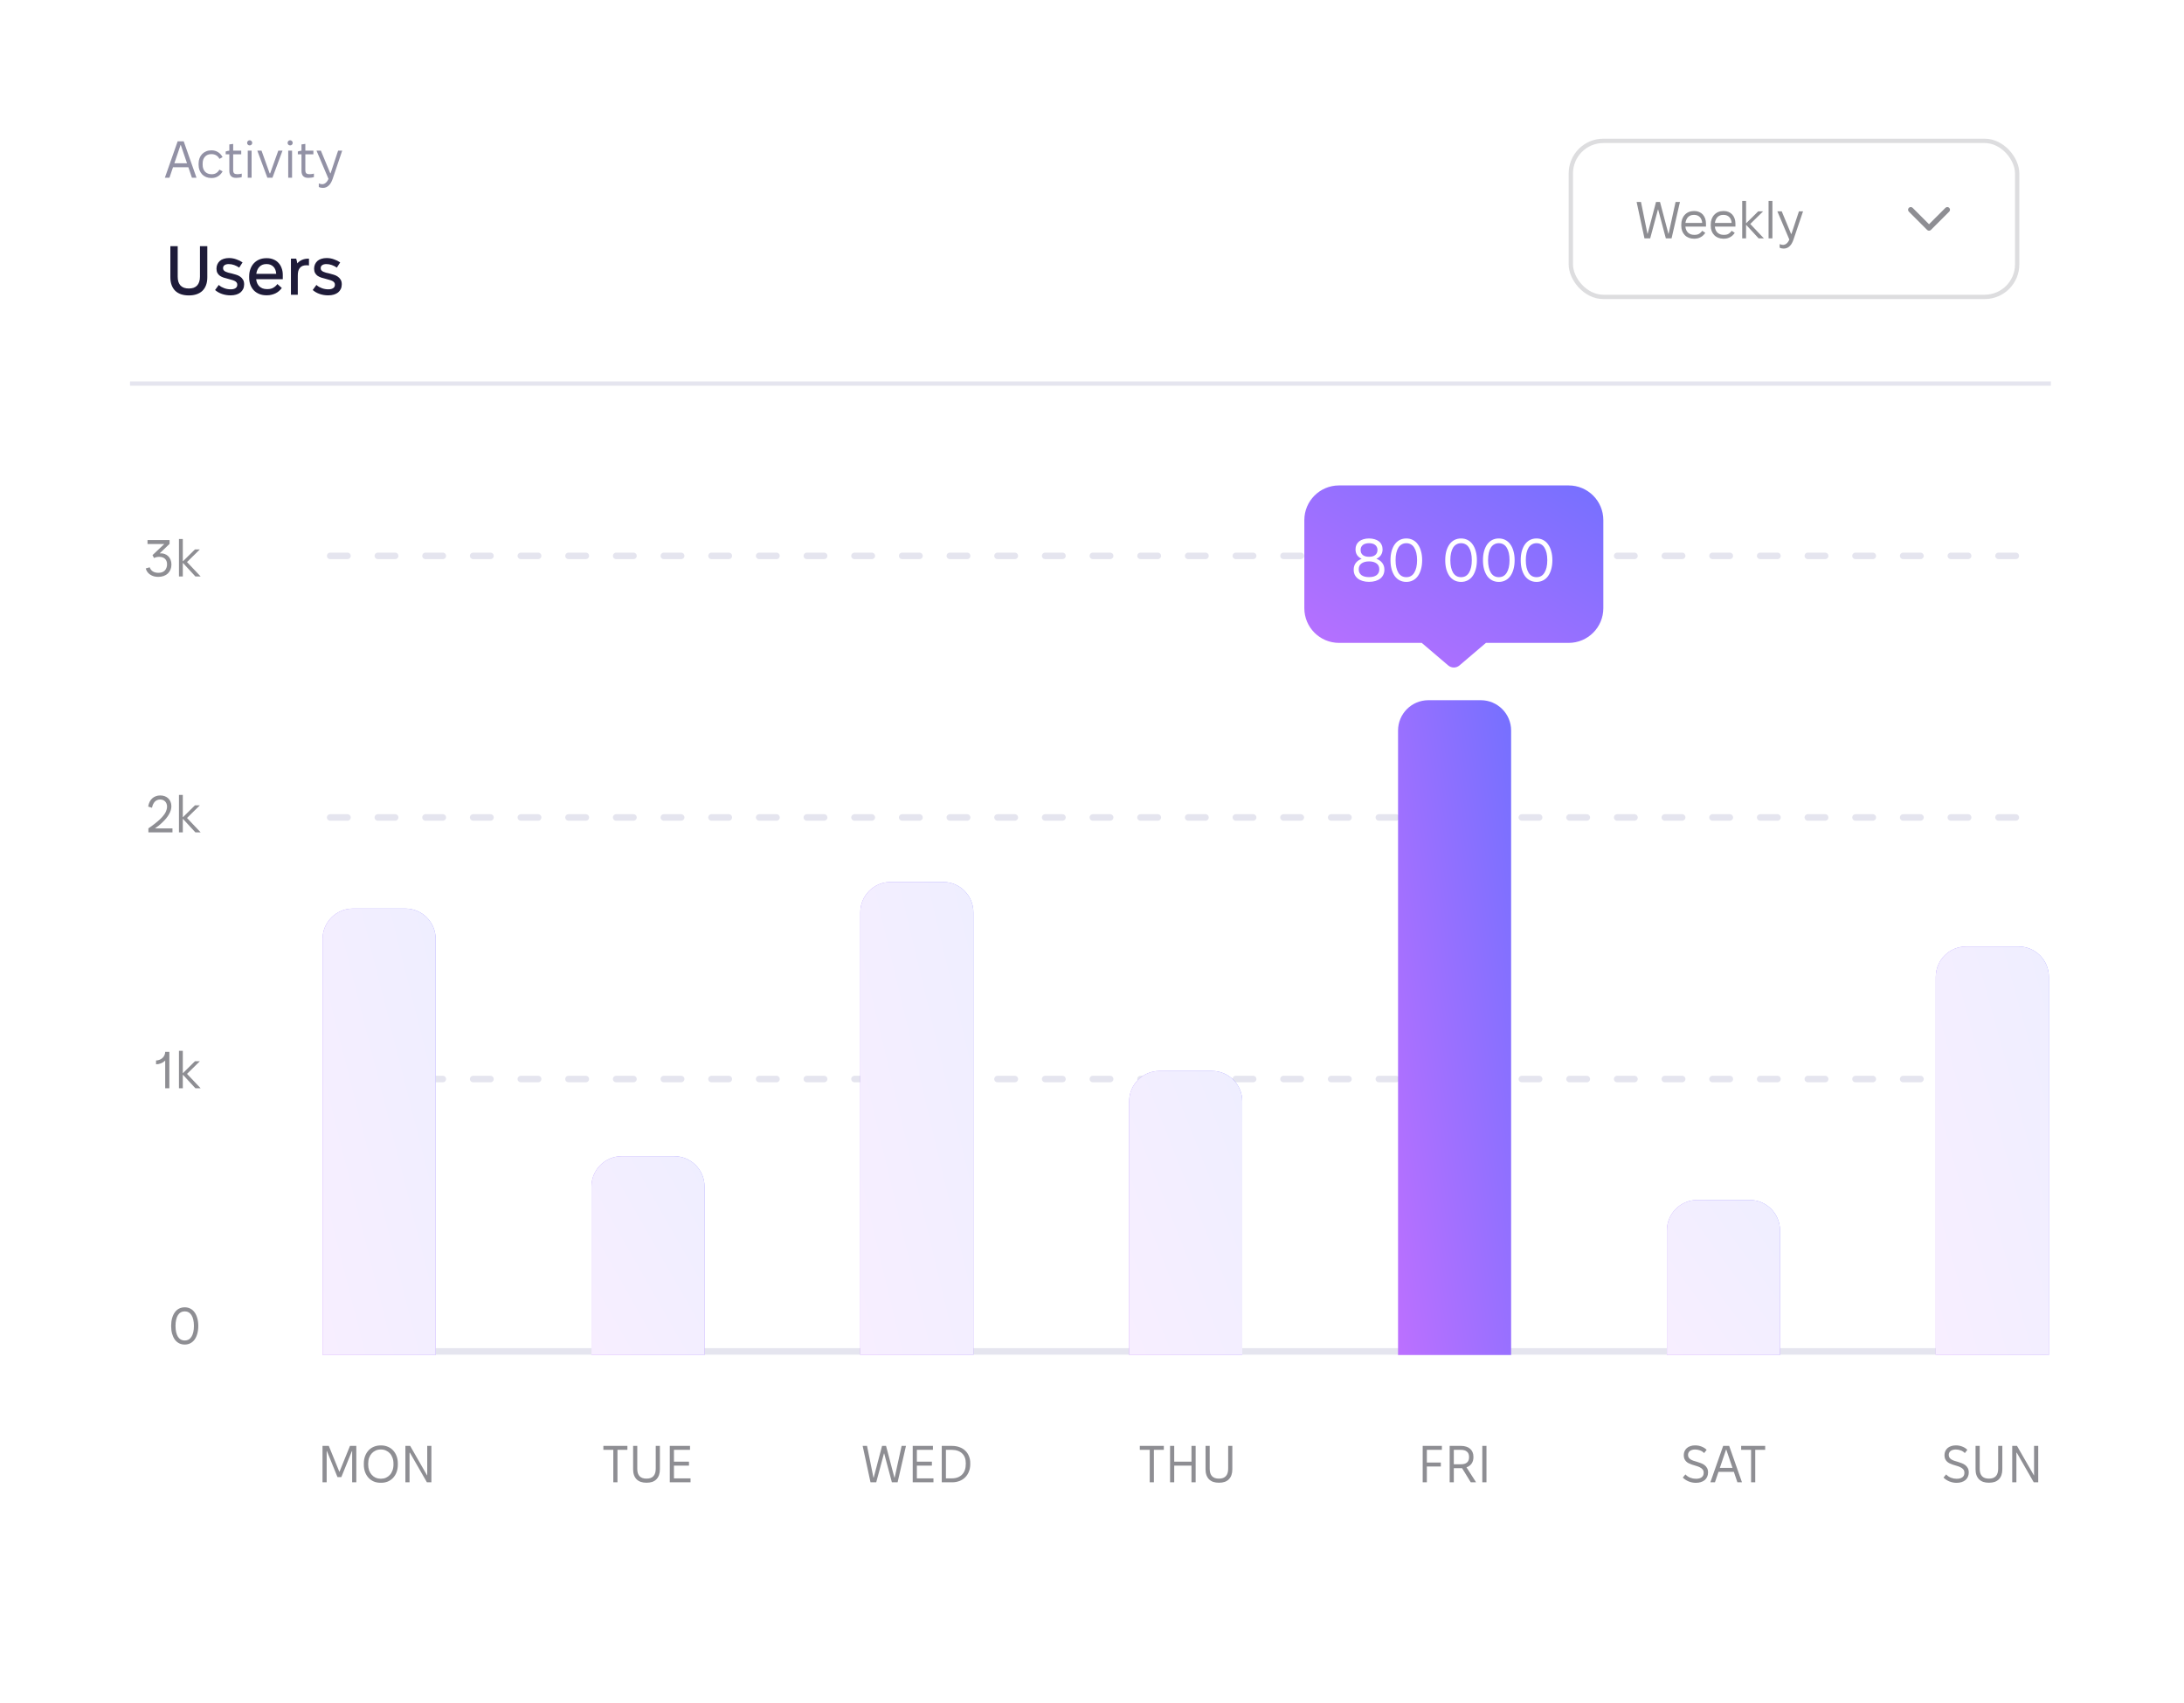 <svg width="504" height="393" viewBox="0 0 504 393" fill="none" xmlns="http://www.w3.org/2000/svg">
<g filter="url(#filter0_d_40_826)">
<rect x="6" y="4" width="492" height="381" rx="20" fill="white"/>
</g>
<rect x="362" y="32" width="104" height="37" rx="8" fill="white"/>
<rect x="362.5" y="32.5" width="103" height="36" rx="7.5" stroke="#1F1F29" stroke-opacity="0.15"/>
<path d="M379.494 55L377.682 46.6H378.69L380.178 53.932H380.226L382.158 46.6H383.082L385.014 53.932H385.062L386.67 46.6H387.678L385.746 55H384.426L382.65 48.34H382.602L380.814 55H379.494ZM390.904 55.072C390.472 55.072 390.076 55 389.716 54.856C389.356 54.712 389.048 54.508 388.792 54.244C388.536 53.98 388.336 53.664 388.192 53.296C388.056 52.928 387.988 52.52 387.988 52.072V51.844C387.988 51.372 388.056 50.944 388.192 50.56C388.336 50.168 388.536 49.836 388.792 49.564C389.048 49.284 389.356 49.068 389.716 48.916C390.076 48.764 390.476 48.688 390.916 48.688H391.012C391.412 48.688 391.776 48.76 392.104 48.904C392.44 49.04 392.724 49.236 392.956 49.492C393.188 49.748 393.368 50.056 393.496 50.416C393.624 50.768 393.688 51.164 393.688 51.604V52.276H388.936C388.96 52.564 389.024 52.828 389.128 53.068C389.232 53.3 389.368 53.5 389.536 53.668C389.712 53.828 389.92 53.956 390.16 54.052C390.4 54.14 390.664 54.184 390.952 54.184H391.072C391.504 54.184 391.86 54.096 392.14 53.92C392.42 53.736 392.648 53.512 392.824 53.248L393.532 53.716C393.388 53.932 393.224 54.128 393.04 54.304C392.864 54.472 392.668 54.612 392.452 54.724C392.244 54.836 392.02 54.924 391.78 54.988C391.54 55.044 391.28 55.072 391 55.072H390.904ZM388.948 51.436H392.812C392.796 51.156 392.74 50.904 392.644 50.68C392.556 50.448 392.432 50.252 392.272 50.092C392.112 49.924 391.92 49.796 391.696 49.708C391.48 49.62 391.24 49.576 390.976 49.576H390.856C390.592 49.576 390.348 49.62 390.124 49.708C389.908 49.796 389.72 49.92 389.56 50.08C389.4 50.24 389.268 50.436 389.164 50.668C389.06 50.892 388.988 51.148 388.948 51.436ZM397.7 55.072C397.268 55.072 396.872 55 396.512 54.856C396.152 54.712 395.844 54.508 395.588 54.244C395.332 53.98 395.132 53.664 394.988 53.296C394.852 52.928 394.784 52.52 394.784 52.072V51.844C394.784 51.372 394.852 50.944 394.988 50.56C395.132 50.168 395.332 49.836 395.588 49.564C395.844 49.284 396.152 49.068 396.512 48.916C396.872 48.764 397.272 48.688 397.712 48.688H397.808C398.208 48.688 398.572 48.76 398.9 48.904C399.236 49.04 399.52 49.236 399.752 49.492C399.984 49.748 400.164 50.056 400.292 50.416C400.42 50.768 400.484 51.164 400.484 51.604V52.276H395.732C395.756 52.564 395.82 52.828 395.924 53.068C396.028 53.3 396.164 53.5 396.332 53.668C396.508 53.828 396.716 53.956 396.956 54.052C397.196 54.14 397.46 54.184 397.748 54.184H397.868C398.3 54.184 398.656 54.096 398.936 53.92C399.216 53.736 399.444 53.512 399.62 53.248L400.328 53.716C400.184 53.932 400.02 54.128 399.836 54.304C399.66 54.472 399.464 54.612 399.248 54.724C399.04 54.836 398.816 54.924 398.576 54.988C398.336 55.044 398.076 55.072 397.796 55.072H397.7ZM395.744 51.436H399.608C399.592 51.156 399.536 50.904 399.44 50.68C399.352 50.448 399.228 50.252 399.068 50.092C398.908 49.924 398.716 49.796 398.492 49.708C398.276 49.62 398.036 49.576 397.772 49.576H397.652C397.388 49.576 397.144 49.62 396.92 49.708C396.704 49.796 396.516 49.92 396.356 50.08C396.196 50.24 396.064 50.436 395.96 50.668C395.856 50.892 395.784 51.148 395.744 51.436ZM402.049 55V46.36H402.937V51.484H402.985L405.745 48.76H406.873L403.909 51.676L407.053 55H405.841L402.997 51.916H402.937V55H402.049ZM408.131 55V46.36H409.019V55H408.131ZM411.613 57.352C411.493 57.352 411.345 57.336 411.169 57.304C410.993 57.28 410.833 57.224 410.689 57.136V56.32C410.833 56.384 410.969 56.428 411.097 56.452C411.225 56.484 411.345 56.5 411.457 56.5C411.769 56.5 412.049 56.392 412.297 56.176C412.553 55.96 412.761 55.656 412.921 55.264L410.161 48.76H411.169L413.329 53.968H413.413L415.141 48.76H416.089L413.881 55.276C413.777 55.58 413.657 55.856 413.521 56.104C413.385 56.36 413.221 56.58 413.029 56.764C412.845 56.948 412.637 57.092 412.405 57.196C412.173 57.3 411.909 57.352 411.613 57.352Z" fill="#1F1F29" fill-opacity="0.5"/>
<path fill-rule="evenodd" clip-rule="evenodd" d="M440.503 47.953C440.262 48.194 440.262 48.585 440.503 48.827L444.711 53.035C444.715 53.039 444.72 53.043 444.724 53.048C444.845 53.168 445.003 53.229 445.161 53.229C445.319 53.229 445.478 53.168 445.598 53.048C445.603 53.043 445.607 53.039 445.611 53.035L449.819 48.827C450.06 48.585 450.06 48.194 449.819 47.953C449.578 47.711 449.186 47.711 448.945 47.953L445.161 51.736L441.378 47.953C441.136 47.711 440.745 47.711 440.503 47.953Z" fill="#1F1F29" fill-opacity="0.5"/>
<path d="M74.426 342V333.6H75.878L78.302 339.552H78.35L80.762 333.6H82.226V342H81.266V334.8H81.206L78.77 340.8H77.882L75.446 334.8H75.386V342H74.426ZM83.961 337.92V337.68C83.961 337.04 84.057 336.464 84.249 335.952C84.441 335.44 84.709 335 85.053 334.632C85.397 334.264 85.805 333.984 86.277 333.792C86.749 333.592 87.265 333.492 87.825 333.492H87.945C88.505 333.492 89.021 333.592 89.493 333.792C89.965 333.984 90.373 334.264 90.717 334.632C91.061 335 91.329 335.44 91.521 335.952C91.713 336.464 91.809 337.04 91.809 337.68V337.92C91.809 338.552 91.713 339.128 91.521 339.648C91.329 340.16 91.061 340.6 90.717 340.968C90.373 341.336 89.965 341.62 89.493 341.82C89.021 342.012 88.505 342.108 87.945 342.108H87.825C87.265 342.108 86.749 342.012 86.277 341.82C85.805 341.62 85.397 341.336 85.053 340.968C84.709 340.6 84.441 340.16 84.249 339.648C84.057 339.128 83.961 338.552 83.961 337.92ZM84.969 337.92C84.969 338.408 85.041 338.856 85.185 339.264C85.337 339.664 85.541 340.004 85.797 340.284C86.053 340.564 86.353 340.784 86.697 340.944C87.049 341.096 87.429 341.172 87.837 341.172H87.933C88.341 341.172 88.717 341.096 89.061 340.944C89.413 340.784 89.717 340.564 89.973 340.284C90.229 340.004 90.429 339.664 90.573 339.264C90.725 338.856 90.801 338.408 90.801 337.92V337.68C90.801 337.184 90.725 336.736 90.573 336.336C90.429 335.936 90.229 335.596 89.973 335.316C89.717 335.036 89.413 334.82 89.061 334.668C88.717 334.508 88.341 334.428 87.933 334.428H87.837C87.429 334.428 87.049 334.508 86.697 334.668C86.353 334.82 86.053 335.036 85.797 335.316C85.541 335.596 85.337 335.936 85.185 336.336C85.041 336.736 84.969 337.184 84.969 337.68V337.92ZM93.551 342V333.6H94.655L98.543 340.38H98.591V333.6H99.551V342H98.519L94.607 335.184H94.511V342H93.551Z" fill="#1F1F29" fill-opacity="0.5"/>
<path d="M141.532 342V334.512H139.24V333.6H144.784V334.512H142.492V342H141.532ZM149.199 342.096C148.703 342.096 148.263 342.032 147.879 341.904C147.495 341.768 147.171 341.568 146.907 341.304C146.643 341.04 146.443 340.716 146.307 340.332C146.171 339.948 146.103 339.504 146.103 339V333.6H147.063V338.88C147.063 339.264 147.107 339.6 147.195 339.888C147.291 340.168 147.427 340.404 147.603 340.596C147.787 340.78 148.011 340.92 148.275 341.016C148.547 341.104 148.855 341.148 149.199 341.148C149.543 341.148 149.847 341.104 150.111 341.016C150.375 340.92 150.595 340.78 150.771 340.596C150.955 340.404 151.091 340.168 151.179 339.888C151.275 339.6 151.323 339.264 151.323 338.88V333.6H152.283V339C152.283 339.504 152.215 339.948 152.079 340.332C151.943 340.716 151.743 341.04 151.479 341.304C151.223 341.568 150.903 341.768 150.519 341.904C150.135 342.032 149.695 342.096 149.199 342.096ZM154.567 342V333.6H159.235V334.512H155.527V337.236H158.995V338.148H155.527V341.088H159.355V342H154.567Z" fill="#1F1F29" fill-opacity="0.5"/>
<path d="M200.887 342L199.075 333.6H200.083L201.571 340.932H201.619L203.551 333.6H204.475L206.407 340.932H206.455L208.063 333.6H209.071L207.139 342H205.819L204.043 335.34H203.995L202.207 342H200.887ZM210.626 342V333.6H215.294V334.512H211.586V337.236H215.054V338.148H211.586V341.088H215.414V342H210.626ZM217.329 342V333.6H219.681C220.313 333.6 220.889 333.696 221.409 333.888C221.929 334.072 222.373 334.34 222.741 334.692C223.109 335.036 223.393 335.452 223.593 335.94C223.801 336.428 223.905 336.972 223.905 337.572V337.812C223.905 338.444 223.801 339.016 223.593 339.528C223.393 340.04 223.109 340.48 222.741 340.848C222.373 341.216 221.929 341.5 221.409 341.7C220.889 341.9 220.313 342 219.681 342H217.329ZM218.289 341.088H219.681C220.185 341.088 220.633 341.012 221.025 340.86C221.417 340.708 221.749 340.492 222.021 340.212C222.301 339.932 222.513 339.588 222.657 339.18C222.801 338.764 222.873 338.3 222.873 337.788V337.56C222.873 337.088 222.801 336.664 222.657 336.288C222.513 335.912 222.301 335.592 222.021 335.328C221.749 335.064 221.413 334.864 221.013 334.728C220.621 334.584 220.177 334.512 219.681 334.512H218.289V341.088Z" fill="#1F1F29" fill-opacity="0.5"/>
<path d="M265.323 342V334.512H263.031V333.6H268.575V334.512H266.283V342H265.323ZM270.014 342V333.6H270.974V337.236H274.958V333.6H275.918V342H274.958V338.148H270.974V342H270.014ZM281.299 342.096C280.803 342.096 280.363 342.032 279.979 341.904C279.595 341.768 279.271 341.568 279.007 341.304C278.743 341.04 278.543 340.716 278.407 340.332C278.271 339.948 278.203 339.504 278.203 339V333.6H279.163V338.88C279.163 339.264 279.207 339.6 279.295 339.888C279.391 340.168 279.527 340.404 279.703 340.596C279.887 340.78 280.111 340.92 280.375 341.016C280.647 341.104 280.955 341.148 281.299 341.148C281.643 341.148 281.947 341.104 282.211 341.016C282.475 340.92 282.695 340.78 282.871 340.596C283.055 340.404 283.191 340.168 283.279 339.888C283.375 339.6 283.423 339.264 283.423 338.88V333.6H284.383V339C284.383 339.504 284.315 339.948 284.179 340.332C284.043 340.716 283.843 341.04 283.579 341.304C283.323 341.568 283.003 341.768 282.619 341.904C282.235 342.032 281.795 342.096 281.299 342.096Z" fill="#1F1F29" fill-opacity="0.5"/>
<path d="M328.314 342V333.6H332.742V334.512H329.274V337.44H332.502V338.352H329.274V342H328.314ZM334.537 342V333.6H337.177C337.625 333.6 338.025 333.66 338.377 333.78C338.729 333.892 339.025 334.056 339.265 334.272C339.513 334.488 339.701 334.752 339.829 335.064C339.957 335.368 340.021 335.712 340.021 336.096V336.216C340.021 336.792 339.881 337.28 339.601 337.68C339.329 338.072 338.937 338.36 338.425 338.544L340.633 342H339.409L337.405 338.748H335.497V342H334.537ZM335.497 337.836H337.141C337.765 337.836 338.233 337.7 338.545 337.428C338.857 337.148 339.013 336.752 339.013 336.24V336.12C339.013 335.6 338.853 335.204 338.533 334.932C338.221 334.652 337.757 334.512 337.141 334.512H335.497V337.836ZM342.072 342V333.6H343.032V342H342.072Z" fill="#1F1F29" fill-opacity="0.5"/>
<path d="M391.346 342.12C391.066 342.12 390.786 342.092 390.506 342.036C390.226 341.98 389.954 341.9 389.69 341.796C389.434 341.692 389.19 341.564 388.958 341.412C388.726 341.26 388.518 341.092 388.334 340.908L388.946 340.176C389.098 340.344 389.266 340.492 389.45 340.62C389.634 340.74 389.83 340.844 390.038 340.932C390.254 341.012 390.474 341.076 390.698 341.124C390.922 341.164 391.146 341.184 391.37 341.184C391.658 341.184 391.91 341.156 392.126 341.1C392.35 341.036 392.538 340.948 392.69 340.836C392.842 340.724 392.958 340.584 393.038 340.416C393.118 340.24 393.158 340.04 393.158 339.816C393.158 339.488 393.078 339.228 392.918 339.036C392.758 338.836 392.546 338.672 392.282 338.544C392.026 338.408 391.734 338.296 391.406 338.208C391.086 338.112 390.762 338.012 390.434 337.908C390.178 337.82 389.934 337.72 389.702 337.608C389.478 337.496 389.282 337.356 389.114 337.188C388.946 337.02 388.81 336.82 388.706 336.588C388.61 336.348 388.562 336.064 388.562 335.736C388.562 335.4 388.622 335.096 388.742 334.824C388.87 334.544 389.046 334.304 389.27 334.104C389.502 333.904 389.778 333.752 390.098 333.648C390.426 333.536 390.794 333.48 391.202 333.48C391.706 333.48 392.194 333.572 392.666 333.756C393.138 333.94 393.53 334.192 393.842 334.512L393.254 335.256C392.998 334.976 392.678 334.768 392.294 334.632C391.91 334.496 391.534 334.428 391.166 334.428C390.91 334.428 390.682 334.46 390.482 334.524C390.282 334.58 390.11 334.664 389.966 334.776C389.83 334.88 389.726 335.008 389.654 335.16C389.582 335.312 389.546 335.484 389.546 335.676C389.546 335.916 389.598 336.12 389.702 336.288C389.806 336.448 389.95 336.588 390.134 336.708C390.318 336.828 390.534 336.932 390.782 337.02C391.03 337.1 391.294 337.18 391.574 337.26C391.886 337.348 392.194 337.452 392.498 337.572C392.81 337.684 393.09 337.832 393.338 338.016C393.586 338.2 393.786 338.432 393.938 338.712C394.09 338.984 394.166 339.324 394.166 339.732C394.166 340.1 394.098 340.432 393.962 340.728C393.834 341.024 393.646 341.276 393.398 341.484C393.158 341.684 392.862 341.84 392.51 341.952C392.166 342.064 391.778 342.12 391.346 342.12ZM394.699 342L397.651 333.6H399.043L401.995 342H400.939L400.027 339.312L398.371 334.452H398.323L396.655 339.36L395.755 342H394.699ZM396.379 339.588L396.691 338.676H400.003L400.315 339.588H396.379ZM404.097 342V334.512H401.805V333.6H407.349V334.512H405.057V342H404.097Z" fill="#1F1F29" fill-opacity="0.5"/>
<path d="M451.511 342.12C451.231 342.12 450.951 342.092 450.671 342.036C450.391 341.98 450.119 341.9 449.855 341.796C449.599 341.692 449.355 341.564 449.123 341.412C448.891 341.26 448.683 341.092 448.499 340.908L449.111 340.176C449.263 340.344 449.431 340.492 449.615 340.62C449.799 340.74 449.995 340.844 450.203 340.932C450.419 341.012 450.639 341.076 450.863 341.124C451.087 341.164 451.311 341.184 451.535 341.184C451.823 341.184 452.075 341.156 452.291 341.1C452.515 341.036 452.703 340.948 452.855 340.836C453.007 340.724 453.123 340.584 453.203 340.416C453.283 340.24 453.323 340.04 453.323 339.816C453.323 339.488 453.243 339.228 453.083 339.036C452.923 338.836 452.711 338.672 452.447 338.544C452.191 338.408 451.899 338.296 451.571 338.208C451.251 338.112 450.927 338.012 450.599 337.908C450.343 337.82 450.099 337.72 449.867 337.608C449.643 337.496 449.447 337.356 449.279 337.188C449.111 337.02 448.975 336.82 448.871 336.588C448.775 336.348 448.727 336.064 448.727 335.736C448.727 335.4 448.787 335.096 448.907 334.824C449.035 334.544 449.211 334.304 449.435 334.104C449.667 333.904 449.943 333.752 450.263 333.648C450.591 333.536 450.959 333.48 451.367 333.48C451.871 333.48 452.359 333.572 452.831 333.756C453.303 333.94 453.695 334.192 454.007 334.512L453.419 335.256C453.163 334.976 452.843 334.768 452.459 334.632C452.075 334.496 451.699 334.428 451.331 334.428C451.075 334.428 450.847 334.46 450.647 334.524C450.447 334.58 450.275 334.664 450.131 334.776C449.995 334.88 449.891 335.008 449.819 335.16C449.747 335.312 449.711 335.484 449.711 335.676C449.711 335.916 449.763 336.12 449.867 336.288C449.971 336.448 450.115 336.588 450.299 336.708C450.483 336.828 450.699 336.932 450.947 337.02C451.195 337.1 451.459 337.18 451.739 337.26C452.051 337.348 452.359 337.452 452.663 337.572C452.975 337.684 453.255 337.832 453.503 338.016C453.751 338.2 453.951 338.432 454.103 338.712C454.255 338.984 454.331 339.324 454.331 339.732C454.331 340.1 454.263 340.432 454.127 340.728C453.999 341.024 453.811 341.276 453.563 341.484C453.323 341.684 453.027 341.84 452.675 341.952C452.331 342.064 451.943 342.12 451.511 342.12ZM458.992 342.096C458.496 342.096 458.056 342.032 457.672 341.904C457.288 341.768 456.964 341.568 456.7 341.304C456.436 341.04 456.236 340.716 456.1 340.332C455.964 339.948 455.896 339.504 455.896 339V333.6H456.856V338.88C456.856 339.264 456.9 339.6 456.988 339.888C457.084 340.168 457.22 340.404 457.396 340.596C457.58 340.78 457.804 340.92 458.068 341.016C458.34 341.104 458.648 341.148 458.992 341.148C459.336 341.148 459.64 341.104 459.904 341.016C460.168 340.92 460.388 340.78 460.564 340.596C460.748 340.404 460.884 340.168 460.972 339.888C461.068 339.6 461.116 339.264 461.116 338.88V333.6H462.076V339C462.076 339.504 462.008 339.948 461.872 340.332C461.736 340.716 461.536 341.04 461.272 341.304C461.016 341.568 460.696 341.768 460.312 341.904C459.928 342.032 459.488 342.096 458.992 342.096ZM464.36 342V333.6H465.464L469.352 340.38H469.4V333.6H470.36V342H469.328L465.416 335.184H465.32V342H464.36Z" fill="#1F1F29" fill-opacity="0.5"/>
<path d="M42.627 310.217C42.148 310.217 41.712 310.117 41.319 309.917C40.935 309.717 40.608 309.433 40.336 309.065C40.072 308.689 39.864 308.237 39.712 307.709C39.568 307.173 39.495 306.577 39.495 305.921C39.495 305.265 39.568 304.673 39.712 304.145C39.864 303.609 40.072 303.157 40.336 302.789C40.608 302.413 40.935 302.125 41.319 301.925C41.712 301.725 42.148 301.625 42.627 301.625C43.108 301.625 43.539 301.725 43.923 301.925C44.316 302.125 44.644 302.413 44.907 302.789C45.179 303.157 45.388 303.609 45.532 304.145C45.684 304.673 45.76 305.265 45.76 305.921C45.76 306.577 45.684 307.173 45.532 307.709C45.388 308.237 45.179 308.689 44.907 309.065C44.644 309.433 44.316 309.717 43.923 309.917C43.539 310.117 43.108 310.217 42.627 310.217ZM42.627 309.281C42.964 309.281 43.264 309.209 43.528 309.065C43.791 308.913 44.011 308.693 44.188 308.405C44.371 308.117 44.511 307.765 44.608 307.349C44.703 306.933 44.752 306.457 44.752 305.921C44.752 305.385 44.703 304.909 44.608 304.493C44.511 304.077 44.371 303.725 44.188 303.437C44.011 303.149 43.791 302.933 43.528 302.789C43.264 302.637 42.964 302.561 42.627 302.561C42.291 302.561 41.992 302.637 41.727 302.789C41.464 302.933 41.239 303.149 41.056 303.437C40.88 303.725 40.743 304.077 40.648 304.493C40.551 304.909 40.504 305.385 40.504 305.921C40.504 306.457 40.551 306.933 40.648 307.349C40.743 307.765 40.88 308.117 41.056 308.405C41.239 308.693 41.464 308.913 41.727 309.065C41.992 309.209 42.291 309.281 42.627 309.281Z" fill="#1F1F29" fill-opacity="0.5"/>
<path d="M38.121 242.69H39.081V251.09H38.121V244.694C37.985 244.83 37.833 244.954 37.665 245.066C37.505 245.17 37.333 245.258 37.149 245.33C36.973 245.402 36.785 245.458 36.585 245.498C36.393 245.538 36.201 245.558 36.009 245.558V244.682C36.305 244.666 36.581 244.606 36.837 244.502C37.093 244.398 37.317 244.258 37.509 244.082C37.701 243.898 37.849 243.69 37.953 243.458C38.065 243.218 38.121 242.962 38.121 242.69ZM41.298 251.09V242.45H42.186V247.574H42.234L44.994 244.85H46.122L43.158 247.766L46.302 251.09H45.09L42.246 248.006H42.186V251.09H41.298Z" fill="#1F1F29" fill-opacity="0.5"/>
<path d="M34.244 192.045V191.121C34.764 190.769 35.252 190.413 35.708 190.053C36.164 189.693 36.556 189.361 36.884 189.057C37.164 188.793 37.408 188.533 37.616 188.277C37.832 188.021 38.008 187.773 38.144 187.533C38.28 187.285 38.38 187.041 38.444 186.801C38.516 186.561 38.552 186.325 38.552 186.093C38.552 185.853 38.512 185.633 38.432 185.433C38.36 185.233 38.252 185.061 38.108 184.917C37.972 184.773 37.804 184.661 37.604 184.581C37.412 184.501 37.196 184.461 36.956 184.461C36.716 184.461 36.492 184.505 36.284 184.593C36.084 184.673 35.904 184.793 35.744 184.953C35.584 185.113 35.448 185.313 35.336 185.553C35.224 185.785 35.136 186.057 35.072 186.369L34.196 186.093C34.26 185.685 34.372 185.321 34.532 185.001C34.692 184.681 34.892 184.413 35.132 184.197C35.372 183.981 35.648 183.817 35.96 183.705C36.272 183.585 36.612 183.525 36.98 183.525C37.364 183.525 37.712 183.585 38.024 183.705C38.344 183.825 38.616 183.993 38.84 184.209C39.064 184.425 39.236 184.685 39.356 184.989C39.484 185.293 39.548 185.629 39.548 185.997C39.548 186.301 39.504 186.609 39.416 186.921C39.328 187.225 39.192 187.537 39.008 187.857C38.832 188.177 38.608 188.501 38.336 188.829C38.072 189.149 37.76 189.477 37.4 189.813C37.272 189.933 37.14 190.053 37.004 190.173C36.876 190.285 36.744 190.397 36.608 190.509C36.472 190.613 36.332 190.717 36.188 190.821C36.044 190.925 35.9 191.029 35.756 191.133H39.8V192.045H34.244ZM41.298 192.045V183.405H42.186V188.529H42.234L44.994 185.805H46.122L43.158 188.721L46.302 192.045H45.09L42.246 188.961H42.186V192.045H41.298Z" fill="#1F1F29" fill-opacity="0.5"/>
<path d="M36.525 133.096C36.157 133.096 35.813 133.052 35.493 132.964C35.181 132.868 34.897 132.736 34.641 132.568C34.393 132.4 34.181 132.196 34.005 131.956C33.837 131.716 33.713 131.448 33.633 131.152L34.545 130.888C34.705 131.32 34.953 131.64 35.289 131.848C35.625 132.056 36.049 132.16 36.561 132.16C36.873 132.16 37.153 132.116 37.401 132.028C37.649 131.932 37.857 131.8 38.025 131.632C38.193 131.456 38.321 131.248 38.409 131.008C38.505 130.768 38.553 130.5 38.553 130.204C38.553 129.652 38.393 129.228 38.073 128.932C37.761 128.628 37.313 128.476 36.729 128.476C36.513 128.476 36.301 128.5 36.093 128.548C35.893 128.588 35.713 128.656 35.553 128.752L35.193 128.08L37.917 125.512H34.041V124.6H39.129V125.488L36.861 127.66C36.861 127.66 36.893 127.66 36.957 127.66C37.021 127.66 37.053 127.66 37.053 127.66C37.405 127.652 37.733 127.708 38.037 127.828C38.341 127.94 38.605 128.108 38.829 128.332C39.061 128.556 39.241 128.832 39.369 129.16C39.497 129.48 39.561 129.844 39.561 130.252C39.561 130.676 39.489 131.064 39.345 131.416C39.201 131.76 38.997 132.06 38.733 132.316C38.469 132.564 38.149 132.756 37.773 132.892C37.397 133.028 36.981 133.096 36.525 133.096ZM41.298 133V124.36H42.186V129.484H42.234L44.994 126.76H46.122L43.158 129.676L46.302 133H45.09L42.246 129.916H42.186V133H41.298Z" fill="#1F1F29" fill-opacity="0.5"/>
<line x1="76.191" y1="311.796" x2="471.889" y2="311.796" stroke="#E5E5EF" stroke-width="1.5" stroke-linecap="round"/>
<line x1="76.191" y1="248.959" x2="471.889" y2="248.959" stroke="#E5E5EF" stroke-width="1.5" stroke-linecap="round" stroke-dasharray="4 7"/>
<line x1="76.191" y1="188.605" x2="471.889" y2="188.605" stroke="#E5E5EF" stroke-width="1.5" stroke-linecap="round" stroke-dasharray="4 7"/>
<line x1="76.191" y1="128.25" x2="471.889" y2="128.25" stroke="#E5E5EF" stroke-width="1.5" stroke-linecap="round" stroke-dasharray="4 7"/>
<path d="M446.72 225.376C446.72 221.51 449.854 218.376 453.72 218.376H465.815C469.681 218.376 472.815 221.51 472.815 225.376V312.628H446.72V225.376Z" fill="url(#paint0_linear_40_826)"/>
<path d="M446.72 225.376C446.72 221.51 449.854 218.376 453.72 218.376H465.815C469.681 218.376 472.815 221.51 472.815 225.376V312.628H446.72V225.376Z" fill="white" fill-opacity="0.88"/>
<path d="M384.674 283.861C384.674 279.995 387.808 276.861 391.674 276.861H403.769C407.635 276.861 410.769 279.995 410.769 283.861V312.628H384.674V283.861Z" fill="url(#paint1_linear_40_826)"/>
<path d="M384.674 283.861C384.674 279.995 387.808 276.861 391.674 276.861H403.769C407.635 276.861 410.769 279.995 410.769 283.861V312.628H384.674V283.861Z" fill="white" fill-opacity="0.88"/>
<path d="M322.627 168.551C322.627 164.685 325.761 161.551 329.627 161.551H341.722C345.588 161.551 348.722 164.685 348.722 168.551V312.628H322.627V168.551Z" fill="url(#paint2_linear_40_826)"/>
<path d="M260.58 254.087C260.58 250.221 263.714 247.087 267.58 247.087H279.675C283.541 247.087 286.675 250.221 286.675 254.087V312.628H260.58V254.087Z" fill="url(#paint3_linear_40_826)"/>
<path d="M260.58 254.087C260.58 250.221 263.714 247.087 267.58 247.087H279.675C283.541 247.087 286.675 250.221 286.675 254.087V312.628H260.58V254.087Z" fill="white" fill-opacity="0.88"/>
<path d="M198.534 210.489C198.534 206.623 201.668 203.489 205.534 203.489H217.629C221.495 203.489 224.629 206.623 224.629 210.489V312.628H198.534V210.489Z" fill="url(#paint4_linear_40_826)"/>
<path d="M198.534 210.489C198.534 206.623 201.668 203.489 205.534 203.489H217.629C221.495 203.489 224.629 206.623 224.629 210.489V312.628H198.534V210.489Z" fill="white" fill-opacity="0.88"/>
<path d="M136.488 273.759C136.488 269.893 139.622 266.759 143.488 266.759H155.583C159.449 266.759 162.583 269.893 162.583 273.759V312.628H136.488V273.759Z" fill="url(#paint5_linear_40_826)"/>
<path d="M136.488 273.759C136.488 269.893 139.622 266.759 143.488 266.759H155.583C159.449 266.759 162.583 269.893 162.583 273.759V312.628H136.488V273.759Z" fill="white" fill-opacity="0.88"/>
<path d="M74.441 216.624C74.441 212.758 77.575 209.624 81.441 209.624H93.536C97.402 209.624 100.536 212.758 100.536 216.624V312.628H74.441V216.624Z" fill="url(#paint6_linear_40_826)"/>
<path d="M74.441 216.624C74.441 212.758 77.575 209.624 81.441 209.624H93.536C97.402 209.624 100.536 212.758 100.536 216.624V312.628H74.441V216.624Z" fill="white" fill-opacity="0.88"/>
<line x1="30" y1="88.5" x2="473.279" y2="88.5" stroke="#E5E5EF"/>
<path d="M43.584 68.16C42.901 68.16 42.293 68.069 41.76 67.888C41.237 67.707 40.795 67.44 40.432 67.088C40.069 66.725 39.792 66.283 39.6 65.76C39.408 65.237 39.312 64.64 39.312 63.968V56.8H41.008V63.824C41.008 64.283 41.061 64.683 41.168 65.024C41.285 65.365 41.451 65.653 41.664 65.888C41.888 66.112 42.16 66.283 42.48 66.4C42.811 66.507 43.179 66.56 43.584 66.56C43.989 66.56 44.352 66.507 44.672 66.4C44.992 66.283 45.259 66.112 45.472 65.888C45.696 65.653 45.861 65.365 45.968 65.024C46.085 64.683 46.144 64.283 46.144 63.824V56.8H47.84V63.968C47.84 64.651 47.744 65.253 47.552 65.776C47.36 66.299 47.083 66.736 46.72 67.088C46.357 67.44 45.909 67.707 45.376 67.888C44.853 68.069 44.256 68.16 43.584 68.16ZM53.22 68.144C52.516 68.144 51.855 68.037 51.236 67.824C50.618 67.611 50.084 67.307 49.636 66.912L50.484 65.744C50.676 65.915 50.879 66.064 51.092 66.192C51.316 66.309 51.54 66.411 51.764 66.496C51.999 66.581 52.239 66.645 52.484 66.688C52.73 66.731 52.975 66.752 53.22 66.752C53.476 66.752 53.695 66.731 53.876 66.688C54.068 66.635 54.228 66.565 54.356 66.48C54.495 66.384 54.596 66.272 54.66 66.144C54.724 66.016 54.756 65.861 54.756 65.68C54.756 65.456 54.698 65.28 54.58 65.152C54.474 65.013 54.319 64.896 54.116 64.8C53.924 64.704 53.695 64.624 53.428 64.56C53.162 64.485 52.863 64.4 52.532 64.304C52.223 64.229 51.914 64.144 51.604 64.048C51.295 63.941 51.018 63.808 50.772 63.648C50.527 63.477 50.33 63.259 50.18 62.992C50.031 62.715 49.956 62.379 49.956 61.984C49.956 61.611 50.026 61.275 50.164 60.976C50.303 60.667 50.495 60.405 50.74 60.192C50.986 59.979 51.284 59.819 51.636 59.712C51.999 59.595 52.404 59.536 52.852 59.536C53.428 59.536 53.983 59.632 54.516 59.824C55.06 60.005 55.546 60.245 55.972 60.544L55.204 61.744C54.852 61.499 54.468 61.301 54.052 61.152C53.636 61.003 53.215 60.928 52.788 60.928C52.586 60.928 52.399 60.949 52.228 60.992C52.068 61.035 51.93 61.099 51.812 61.184C51.706 61.259 51.62 61.355 51.556 61.472C51.503 61.589 51.476 61.728 51.476 61.888C51.476 62.08 51.53 62.24 51.636 62.368C51.754 62.496 51.898 62.603 52.068 62.688C52.25 62.773 52.458 62.848 52.692 62.912C52.938 62.965 53.188 63.024 53.444 63.088C53.786 63.173 54.127 63.269 54.468 63.376C54.81 63.472 55.119 63.616 55.396 63.808C55.674 63.989 55.898 64.224 56.068 64.512C56.25 64.789 56.34 65.152 56.34 65.6C56.34 65.995 56.266 66.352 56.116 66.672C55.967 66.981 55.759 67.248 55.492 67.472C55.226 67.685 54.9 67.851 54.516 67.968C54.132 68.085 53.7 68.144 53.22 68.144ZM61.484 68.128C60.886 68.128 60.342 68.032 59.852 67.84C59.361 67.637 58.94 67.36 58.588 67.008C58.246 66.645 57.98 66.219 57.788 65.728C57.596 65.227 57.5 64.672 57.5 64.064V63.76C57.5 63.141 57.596 62.576 57.788 62.064C57.98 61.541 58.246 61.099 58.588 60.736C58.94 60.363 59.356 60.075 59.836 59.872C60.326 59.669 60.87 59.568 61.468 59.568H61.612C62.156 59.568 62.652 59.664 63.1 59.856C63.558 60.037 63.942 60.299 64.252 60.64C64.572 60.971 64.817 61.376 64.988 61.856C65.169 62.325 65.26 62.848 65.26 63.424V64.416H59.116C59.148 64.757 59.228 65.072 59.356 65.36C59.484 65.637 59.649 65.877 59.852 66.08C60.065 66.272 60.316 66.427 60.604 66.544C60.902 66.651 61.228 66.704 61.58 66.704H61.74C62.273 66.704 62.726 66.592 63.1 66.368C63.473 66.144 63.777 65.867 64.012 65.536L65.036 66.448C64.844 66.704 64.625 66.939 64.38 67.152C64.134 67.365 63.868 67.541 63.58 67.68C63.292 67.819 62.988 67.925 62.668 68C62.348 68.085 62.012 68.128 61.66 68.128H61.484ZM59.148 63.184H63.74V63.168C63.718 62.827 63.654 62.517 63.548 62.24C63.441 61.963 63.292 61.728 63.1 61.536C62.908 61.344 62.684 61.195 62.428 61.088C62.172 60.981 61.889 60.928 61.58 60.928H61.42C61.11 60.928 60.822 60.981 60.556 61.088C60.3 61.195 60.076 61.344 59.884 61.536C59.692 61.728 59.532 61.963 59.404 62.24C59.276 62.517 59.19 62.832 59.148 63.184ZM67.139 68V59.68H68.355C68.408 59.829 68.456 60.005 68.499 60.208C68.552 60.4 68.589 60.587 68.611 60.768C68.909 60.416 69.267 60.149 69.683 59.968C70.109 59.776 70.579 59.68 71.091 59.68H71.299V61.248C71.235 61.227 71.149 61.216 71.043 61.216C70.936 61.205 70.835 61.2 70.739 61.2C70.397 61.2 70.099 61.248 69.843 61.344C69.597 61.44 69.389 61.589 69.219 61.792C69.048 61.984 68.92 62.229 68.835 62.528C68.76 62.827 68.723 63.173 68.723 63.568V68H67.139ZM75.751 68.144C75.047 68.144 74.386 68.037 73.767 67.824C73.149 67.611 72.615 67.307 72.168 66.912L73.016 65.744C73.207 65.915 73.41 66.064 73.624 66.192C73.847 66.309 74.072 66.411 74.296 66.496C74.53 66.581 74.77 66.645 75.016 66.688C75.261 66.731 75.506 66.752 75.751 66.752C76.007 66.752 76.226 66.731 76.407 66.688C76.6 66.635 76.76 66.565 76.888 66.48C77.026 66.384 77.127 66.272 77.192 66.144C77.255 66.016 77.287 65.861 77.287 65.68C77.287 65.456 77.229 65.28 77.112 65.152C77.005 65.013 76.85 64.896 76.647 64.8C76.456 64.704 76.226 64.624 75.96 64.56C75.693 64.485 75.394 64.4 75.064 64.304C74.754 64.229 74.445 64.144 74.135 64.048C73.826 63.941 73.549 63.808 73.303 63.648C73.058 63.477 72.861 63.259 72.712 62.992C72.562 62.715 72.487 62.379 72.487 61.984C72.487 61.611 72.557 61.275 72.695 60.976C72.834 60.667 73.026 60.405 73.272 60.192C73.517 59.979 73.816 59.819 74.168 59.712C74.53 59.595 74.936 59.536 75.383 59.536C75.96 59.536 76.514 59.632 77.047 59.824C77.591 60.005 78.077 60.245 78.504 60.544L77.736 61.744C77.383 61.499 76.999 61.301 76.584 61.152C76.168 61.003 75.746 60.928 75.32 60.928C75.117 60.928 74.93 60.949 74.76 60.992C74.6 61.035 74.461 61.099 74.344 61.184C74.237 61.259 74.151 61.355 74.088 61.472C74.034 61.589 74.007 61.728 74.007 61.888C74.007 62.08 74.061 62.24 74.168 62.368C74.285 62.496 74.429 62.603 74.6 62.688C74.781 62.773 74.989 62.848 75.224 62.912C75.469 62.965 75.719 63.024 75.975 63.088C76.317 63.173 76.658 63.269 76.999 63.376C77.341 63.472 77.65 63.616 77.927 63.808C78.205 63.989 78.429 64.224 78.6 64.512C78.781 64.789 78.871 65.152 78.871 65.6C78.871 65.995 78.797 66.352 78.647 66.672C78.498 66.981 78.29 67.248 78.023 67.472C77.757 67.685 77.431 67.851 77.047 67.968C76.663 68.085 76.231 68.144 75.751 68.144Z" fill="#1E1B39"/>
<path d="M38.048 41L41 32.6H42.392L45.344 41H44.288L43.376 38.312L41.72 33.452H41.672L40.004 38.36L39.104 41H38.048ZM39.728 38.588L40.04 37.676H43.352L43.664 38.588H39.728ZM48.769 41.072C48.329 41.072 47.929 41 47.569 40.856C47.209 40.704 46.901 40.496 46.645 40.232C46.389 39.96 46.189 39.64 46.045 39.272C45.901 38.896 45.829 38.484 45.829 38.036V37.724C45.829 37.276 45.901 36.868 46.045 36.5C46.189 36.124 46.389 35.804 46.645 35.54C46.909 35.268 47.217 35.06 47.569 34.916C47.929 34.764 48.321 34.688 48.745 34.688H48.841C49.377 34.688 49.865 34.824 50.305 35.096C50.753 35.368 51.105 35.756 51.361 36.26L50.641 36.656C50.457 36.296 50.209 36.024 49.897 35.84C49.593 35.656 49.237 35.564 48.829 35.564H48.709C48.413 35.564 48.145 35.616 47.905 35.72C47.665 35.824 47.461 35.972 47.293 36.164C47.125 36.348 46.993 36.572 46.897 36.836C46.809 37.1 46.765 37.396 46.765 37.724V38.036C46.765 38.356 46.813 38.652 46.909 38.924C47.005 39.188 47.141 39.416 47.317 39.608C47.493 39.792 47.705 39.936 47.953 40.04C48.201 40.144 48.477 40.196 48.781 40.196H48.901C49.269 40.196 49.601 40.108 49.897 39.932C50.193 39.748 50.437 39.484 50.629 39.14L51.373 39.536C51.093 40.032 50.737 40.412 50.305 40.676C49.873 40.94 49.393 41.072 48.865 41.072H48.769ZM54.505 41.036C54.233 41.036 53.998 41.004 53.797 40.94C53.605 40.868 53.441 40.764 53.306 40.628C53.178 40.492 53.081 40.324 53.017 40.124C52.953 39.916 52.922 39.672 52.922 39.392V35.6H52.081V34.952C52.209 34.912 52.346 34.872 52.489 34.832C52.642 34.792 52.785 34.768 52.922 34.76V33.32L53.809 33.2V34.76H55.669V35.6H53.809V39.212C53.809 39.588 53.882 39.844 54.026 39.98C54.178 40.116 54.394 40.184 54.673 40.184C54.745 40.184 54.83 40.184 54.925 40.184C55.029 40.176 55.133 40.168 55.237 40.16C55.342 40.144 55.441 40.128 55.538 40.112C55.642 40.096 55.725 40.076 55.789 40.052V40.844C55.645 40.908 55.446 40.956 55.19 40.988C54.934 41.02 54.706 41.036 54.505 41.036ZM57.172 41V34.76H58.06V41H57.172ZM57.616 33.548C57.448 33.548 57.308 33.492 57.196 33.38C57.084 33.268 57.028 33.128 57.028 32.96C57.028 32.792 57.084 32.652 57.196 32.54C57.308 32.42 57.448 32.36 57.616 32.36C57.784 32.36 57.924 32.42 58.036 32.54C58.148 32.652 58.204 32.792 58.204 32.96C58.204 33.128 58.148 33.268 58.036 33.38C57.924 33.492 57.784 33.548 57.616 33.548ZM61.698 41L59.382 34.76H60.354L62.226 39.992H62.346L64.218 34.76H65.19L62.874 41H61.698ZM66.512 41V34.76H67.4V41H66.512ZM66.956 33.548C66.788 33.548 66.648 33.492 66.536 33.38C66.424 33.268 66.368 33.128 66.368 32.96C66.368 32.792 66.424 32.652 66.536 32.54C66.648 32.42 66.788 32.36 66.956 32.36C67.124 32.36 67.264 32.42 67.376 32.54C67.488 32.652 67.544 32.792 67.544 32.96C67.544 33.128 67.488 33.268 67.376 33.38C67.264 33.492 67.124 33.548 66.956 33.548ZM71.158 41.036C70.886 41.036 70.65 41.004 70.45 40.94C70.258 40.868 70.094 40.764 69.958 40.628C69.83 40.492 69.734 40.324 69.67 40.124C69.606 39.916 69.574 39.672 69.574 39.392V35.6H68.734V34.952C68.862 34.912 68.998 34.872 69.142 34.832C69.294 34.792 69.438 34.768 69.574 34.76V33.32L70.462 33.2V34.76H72.322V35.6H70.462V39.212C70.462 39.588 70.534 39.844 70.678 39.98C70.83 40.116 71.046 40.184 71.326 40.184C71.398 40.184 71.482 40.184 71.578 40.184C71.682 40.176 71.786 40.168 71.89 40.16C71.994 40.144 72.094 40.128 72.19 40.112C72.294 40.096 72.378 40.076 72.442 40.052V40.844C72.298 40.908 72.098 40.956 71.842 40.988C71.586 41.02 71.358 41.036 71.158 41.036ZM74.494 43.352C74.374 43.352 74.226 43.336 74.05 43.304C73.874 43.28 73.714 43.224 73.57 43.136V42.32C73.714 42.384 73.85 42.428 73.978 42.452C74.106 42.484 74.226 42.5 74.338 42.5C74.65 42.5 74.93 42.392 75.178 42.176C75.434 41.96 75.642 41.656 75.802 41.264L73.042 34.76H74.05L76.21 39.968H76.294L78.022 34.76H78.97L76.762 41.276C76.658 41.58 76.538 41.856 76.402 42.104C76.266 42.36 76.102 42.58 75.91 42.764C75.726 42.948 75.518 43.092 75.286 43.196C75.054 43.3 74.79 43.352 74.494 43.352Z" fill="#9291A5"/>
<path fill-rule="evenodd" clip-rule="evenodd" d="M309 112C304.582 112 301 115.582 301 120V140.327C301 144.746 304.582 148.327 309 148.327H328.093L334.203 153.532C334.95 154.169 336.049 154.169 336.797 153.532L342.907 148.327H362C366.418 148.327 370 144.746 370 140.327V120C370 115.582 366.418 112 362 112H309Z" fill="url(#paint7_linear_40_826)"/>
<path d="M315.934 134.244C315.392 134.244 314.902 134.178 314.464 134.048C314.025 133.917 313.652 133.73 313.344 133.488C313.036 133.245 312.798 132.951 312.63 132.606C312.471 132.26 312.392 131.873 312.392 131.444C312.392 130.837 312.55 130.319 312.868 129.89C313.194 129.46 313.652 129.138 314.24 128.924C313.782 128.718 313.428 128.434 313.176 128.07C312.933 127.696 312.812 127.253 312.812 126.74C312.812 126.357 312.882 126.012 313.022 125.704C313.171 125.386 313.381 125.12 313.652 124.906C313.922 124.691 314.249 124.528 314.632 124.416C315.024 124.294 315.458 124.234 315.934 124.234C316.41 124.234 316.839 124.294 317.222 124.416C317.614 124.528 317.945 124.691 318.216 124.906C318.486 125.12 318.692 125.386 318.832 125.704C318.981 126.012 319.056 126.357 319.056 126.74C319.056 127.253 318.93 127.696 318.678 128.07C318.435 128.434 318.085 128.718 317.628 128.924C318.216 129.138 318.668 129.46 318.986 129.89C319.312 130.319 319.476 130.837 319.476 131.444C319.476 131.873 319.392 132.26 319.224 132.606C319.065 132.951 318.832 133.245 318.524 133.488C318.216 133.73 317.842 133.917 317.404 134.048C316.965 134.178 316.475 134.244 315.934 134.244ZM315.934 133.152C316.316 133.152 316.652 133.114 316.942 133.04C317.231 132.956 317.478 132.839 317.684 132.69C317.889 132.531 318.043 132.34 318.146 132.116C318.248 131.892 318.3 131.635 318.3 131.346C318.3 131.056 318.248 130.8 318.146 130.576C318.043 130.352 317.889 130.165 317.684 130.016C317.478 129.857 317.231 129.736 316.942 129.652C316.652 129.568 316.316 129.526 315.934 129.526C315.56 129.526 315.224 129.568 314.926 129.652C314.627 129.736 314.375 129.857 314.17 130.016C313.974 130.165 313.82 130.352 313.708 130.576C313.605 130.8 313.554 131.056 313.554 131.346C313.554 131.635 313.605 131.892 313.708 132.116C313.82 132.34 313.974 132.531 314.17 132.69C314.375 132.839 314.627 132.956 314.926 133.04C315.224 133.114 315.56 133.152 315.934 133.152ZM315.934 128.462C316.242 128.462 316.517 128.429 316.76 128.364C317.002 128.289 317.203 128.186 317.362 128.056C317.53 127.916 317.656 127.752 317.74 127.566C317.833 127.37 317.88 127.146 317.88 126.894C317.88 126.642 317.833 126.422 317.74 126.236C317.656 126.04 317.53 125.876 317.362 125.746C317.203 125.606 317.002 125.503 316.76 125.438C316.517 125.363 316.242 125.326 315.934 125.326C315.626 125.326 315.35 125.363 315.108 125.438C314.865 125.503 314.66 125.606 314.492 125.746C314.333 125.876 314.207 126.04 314.114 126.236C314.03 126.422 313.988 126.642 313.988 126.894C313.988 127.146 314.03 127.37 314.114 127.566C314.207 127.752 314.333 127.916 314.492 128.056C314.66 128.186 314.865 128.289 315.108 128.364C315.35 128.429 315.626 128.462 315.934 128.462ZM324.536 134.258C323.976 134.258 323.467 134.141 323.01 133.908C322.562 133.674 322.179 133.343 321.862 132.914C321.554 132.475 321.311 131.948 321.134 131.332C320.966 130.706 320.882 130.011 320.882 129.246C320.882 128.48 320.966 127.79 321.134 127.174C321.311 126.548 321.554 126.021 321.862 125.592C322.179 125.153 322.562 124.817 323.01 124.584C323.467 124.35 323.976 124.234 324.536 124.234C325.096 124.234 325.6 124.35 326.048 124.584C326.505 124.817 326.888 125.153 327.196 125.592C327.513 126.021 327.756 126.548 327.924 127.174C328.101 127.79 328.19 128.48 328.19 129.246C328.19 130.011 328.101 130.706 327.924 131.332C327.756 131.948 327.513 132.475 327.196 132.914C326.888 133.343 326.505 133.674 326.048 133.908C325.6 134.141 325.096 134.258 324.536 134.258ZM324.536 133.166C324.928 133.166 325.278 133.082 325.586 132.914C325.894 132.736 326.15 132.48 326.356 132.144C326.57 131.808 326.734 131.397 326.846 130.912C326.958 130.426 327.014 129.871 327.014 129.246C327.014 128.62 326.958 128.065 326.846 127.58C326.734 127.094 326.57 126.684 326.356 126.348C326.15 126.012 325.894 125.76 325.586 125.592C325.278 125.414 324.928 125.326 324.536 125.326C324.144 125.326 323.794 125.414 323.486 125.592C323.178 125.76 322.916 126.012 322.702 126.348C322.496 126.684 322.338 127.094 322.226 127.58C322.114 128.065 322.058 128.62 322.058 129.246C322.058 129.871 322.114 130.426 322.226 130.912C322.338 131.397 322.496 131.808 322.702 132.144C322.916 132.48 323.178 132.736 323.486 132.914C323.794 133.082 324.144 133.166 324.536 133.166ZM337.169 134.258C336.609 134.258 336.1 134.141 335.643 133.908C335.195 133.674 334.812 133.343 334.495 132.914C334.187 132.475 333.944 131.948 333.767 131.332C333.599 130.706 333.515 130.011 333.515 129.246C333.515 128.48 333.599 127.79 333.767 127.174C333.944 126.548 334.187 126.021 334.495 125.592C334.812 125.153 335.195 124.817 335.643 124.584C336.1 124.35 336.609 124.234 337.169 124.234C337.729 124.234 338.233 124.35 338.681 124.584C339.138 124.817 339.521 125.153 339.829 125.592C340.146 126.021 340.389 126.548 340.557 127.174C340.734 127.79 340.823 128.48 340.823 129.246C340.823 130.011 340.734 130.706 340.557 131.332C340.389 131.948 340.146 132.475 339.829 132.914C339.521 133.343 339.138 133.674 338.681 133.908C338.233 134.141 337.729 134.258 337.169 134.258ZM337.169 133.166C337.561 133.166 337.911 133.082 338.219 132.914C338.527 132.736 338.783 132.48 338.989 132.144C339.203 131.808 339.367 131.397 339.479 130.912C339.591 130.426 339.647 129.871 339.647 129.246C339.647 128.62 339.591 128.065 339.479 127.58C339.367 127.094 339.203 126.684 338.989 126.348C338.783 126.012 338.527 125.76 338.219 125.592C337.911 125.414 337.561 125.326 337.169 125.326C336.777 125.326 336.427 125.414 336.119 125.592C335.811 125.76 335.549 126.012 335.335 126.348C335.129 126.684 334.971 127.094 334.859 127.58C334.747 128.065 334.691 128.62 334.691 129.246C334.691 129.871 334.747 130.426 334.859 130.912C334.971 131.397 335.129 131.808 335.335 132.144C335.549 132.48 335.811 132.736 336.119 132.914C336.427 133.082 336.777 133.166 337.169 133.166ZM345.878 134.258C345.318 134.258 344.809 134.141 344.352 133.908C343.904 133.674 343.521 133.343 343.204 132.914C342.896 132.475 342.653 131.948 342.476 131.332C342.308 130.706 342.224 130.011 342.224 129.246C342.224 128.48 342.308 127.79 342.476 127.174C342.653 126.548 342.896 126.021 343.204 125.592C343.521 125.153 343.904 124.817 344.352 124.584C344.809 124.35 345.318 124.234 345.878 124.234C346.438 124.234 346.942 124.35 347.39 124.584C347.847 124.817 348.23 125.153 348.538 125.592C348.855 126.021 349.098 126.548 349.266 127.174C349.443 127.79 349.532 128.48 349.532 129.246C349.532 130.011 349.443 130.706 349.266 131.332C349.098 131.948 348.855 132.475 348.538 132.914C348.23 133.343 347.847 133.674 347.39 133.908C346.942 134.141 346.438 134.258 345.878 134.258ZM345.878 133.166C346.27 133.166 346.62 133.082 346.928 132.914C347.236 132.736 347.492 132.48 347.698 132.144C347.912 131.808 348.076 131.397 348.188 130.912C348.3 130.426 348.356 129.871 348.356 129.246C348.356 128.62 348.3 128.065 348.188 127.58C348.076 127.094 347.912 126.684 347.698 126.348C347.492 126.012 347.236 125.76 346.928 125.592C346.62 125.414 346.27 125.326 345.878 125.326C345.486 125.326 345.136 125.414 344.828 125.592C344.52 125.76 344.258 126.012 344.044 126.348C343.838 126.684 343.68 127.094 343.568 127.58C343.456 128.065 343.4 128.62 343.4 129.246C343.4 129.871 343.456 130.426 343.568 130.912C343.68 131.397 343.838 131.808 344.044 132.144C344.258 132.48 344.52 132.736 344.828 132.914C345.136 133.082 345.486 133.166 345.878 133.166ZM354.587 134.258C354.027 134.258 353.518 134.141 353.061 133.908C352.613 133.674 352.23 133.343 351.913 132.914C351.605 132.475 351.362 131.948 351.185 131.332C351.017 130.706 350.933 130.011 350.933 129.246C350.933 128.48 351.017 127.79 351.185 127.174C351.362 126.548 351.605 126.021 351.913 125.592C352.23 125.153 352.613 124.817 353.061 124.584C353.518 124.35 354.027 124.234 354.587 124.234C355.147 124.234 355.651 124.35 356.099 124.584C356.556 124.817 356.939 125.153 357.247 125.592C357.564 126.021 357.807 126.548 357.975 127.174C358.152 127.79 358.241 128.48 358.241 129.246C358.241 130.011 358.152 130.706 357.975 131.332C357.807 131.948 357.564 132.475 357.247 132.914C356.939 133.343 356.556 133.674 356.099 133.908C355.651 134.141 355.147 134.258 354.587 134.258ZM354.587 133.166C354.979 133.166 355.329 133.082 355.637 132.914C355.945 132.736 356.201 132.48 356.407 132.144C356.621 131.808 356.785 131.397 356.897 130.912C357.009 130.426 357.065 129.871 357.065 129.246C357.065 128.62 357.009 128.065 356.897 127.58C356.785 127.094 356.621 126.684 356.407 126.348C356.201 126.012 355.945 125.76 355.637 125.592C355.329 125.414 354.979 125.326 354.587 125.326C354.195 125.326 353.845 125.414 353.537 125.592C353.229 125.76 352.967 126.012 352.753 126.348C352.547 126.684 352.389 127.094 352.277 127.58C352.165 128.065 352.109 128.62 352.109 129.246C352.109 129.871 352.165 130.426 352.277 130.912C352.389 131.397 352.547 131.808 352.753 132.144C352.967 132.48 353.229 132.736 353.537 132.914C353.845 133.082 354.195 133.166 354.587 133.166Z" fill="white"/>
<defs>
<filter id="filter0_d_40_826" x="0" y="0" width="504" height="393" filterUnits="userSpaceOnUse" color-interpolation-filters="sRGB">
<feFlood flood-opacity="0" result="BackgroundImageFix"/>
<feColorMatrix in="SourceAlpha" type="matrix" values="0 0 0 0 0 0 0 0 0 0 0 0 0 0 0 0 0 0 127 0" result="hardAlpha"/>
<feOffset dy="2"/>
<feGaussianBlur stdDeviation="3"/>
<feComposite in2="hardAlpha" operator="out"/>
<feColorMatrix type="matrix" values="0 0 0 0 0.051 0 0 0 0 0.039 0 0 0 0 0.173 0 0 0 0.08 0"/>
<feBlend mode="normal" in2="BackgroundImageFix" result="effect1_dropShadow_40_826"/>
<feBlend mode="normal" in="SourceGraphic" in2="effect1_dropShadow_40_826" result="shape"/>
</filter>
<linearGradient id="paint0_linear_40_826" x1="472.815" y1="218.376" x2="424.341" y2="231.797" gradientUnits="userSpaceOnUse">
<stop stop-color="#7570FF"/>
<stop offset="1" stop-color="#BC70FF"/>
</linearGradient>
<linearGradient id="paint1_linear_40_826" x1="410.769" y1="276.861" x2="376.709" y2="301.711" gradientUnits="userSpaceOnUse">
<stop stop-color="#7570FF"/>
<stop offset="1" stop-color="#BC70FF"/>
</linearGradient>
<linearGradient id="paint2_linear_40_826" x1="348.722" y1="161.551" x2="298.044" y2="170.305" gradientUnits="userSpaceOnUse">
<stop stop-color="#7570FF"/>
<stop offset="1" stop-color="#BC70FF"/>
</linearGradient>
<linearGradient id="paint3_linear_40_826" x1="286.675" y1="247.087" x2="241.626" y2="265.023" gradientUnits="userSpaceOnUse">
<stop stop-color="#7570FF"/>
<stop offset="1" stop-color="#BC70FF"/>
</linearGradient>
<linearGradient id="paint4_linear_40_826" x1="224.629" y1="203.489" x2="175.262" y2="215.293" gradientUnits="userSpaceOnUse">
<stop stop-color="#7570FF"/>
<stop offset="1" stop-color="#BC70FF"/>
</linearGradient>
<linearGradient id="paint5_linear_40_826" x1="162.583" y1="266.759" x2="123.155" y2="289.19" gradientUnits="userSpaceOnUse">
<stop stop-color="#7570FF"/>
<stop offset="1" stop-color="#BC70FF"/>
</linearGradient>
<linearGradient id="paint6_linear_40_826" x1="100.536" y1="209.624" x2="51.494" y2="222.048" gradientUnits="userSpaceOnUse">
<stop stop-color="#7570FF"/>
<stop offset="1" stop-color="#BC70FF"/>
</linearGradient>
<linearGradient id="paint7_linear_40_826" x1="370" y1="112" x2="332.68" y2="173.298" gradientUnits="userSpaceOnUse">
<stop stop-color="#7570FF"/>
<stop offset="1" stop-color="#BC70FF"/>
</linearGradient>
</defs>
</svg>
